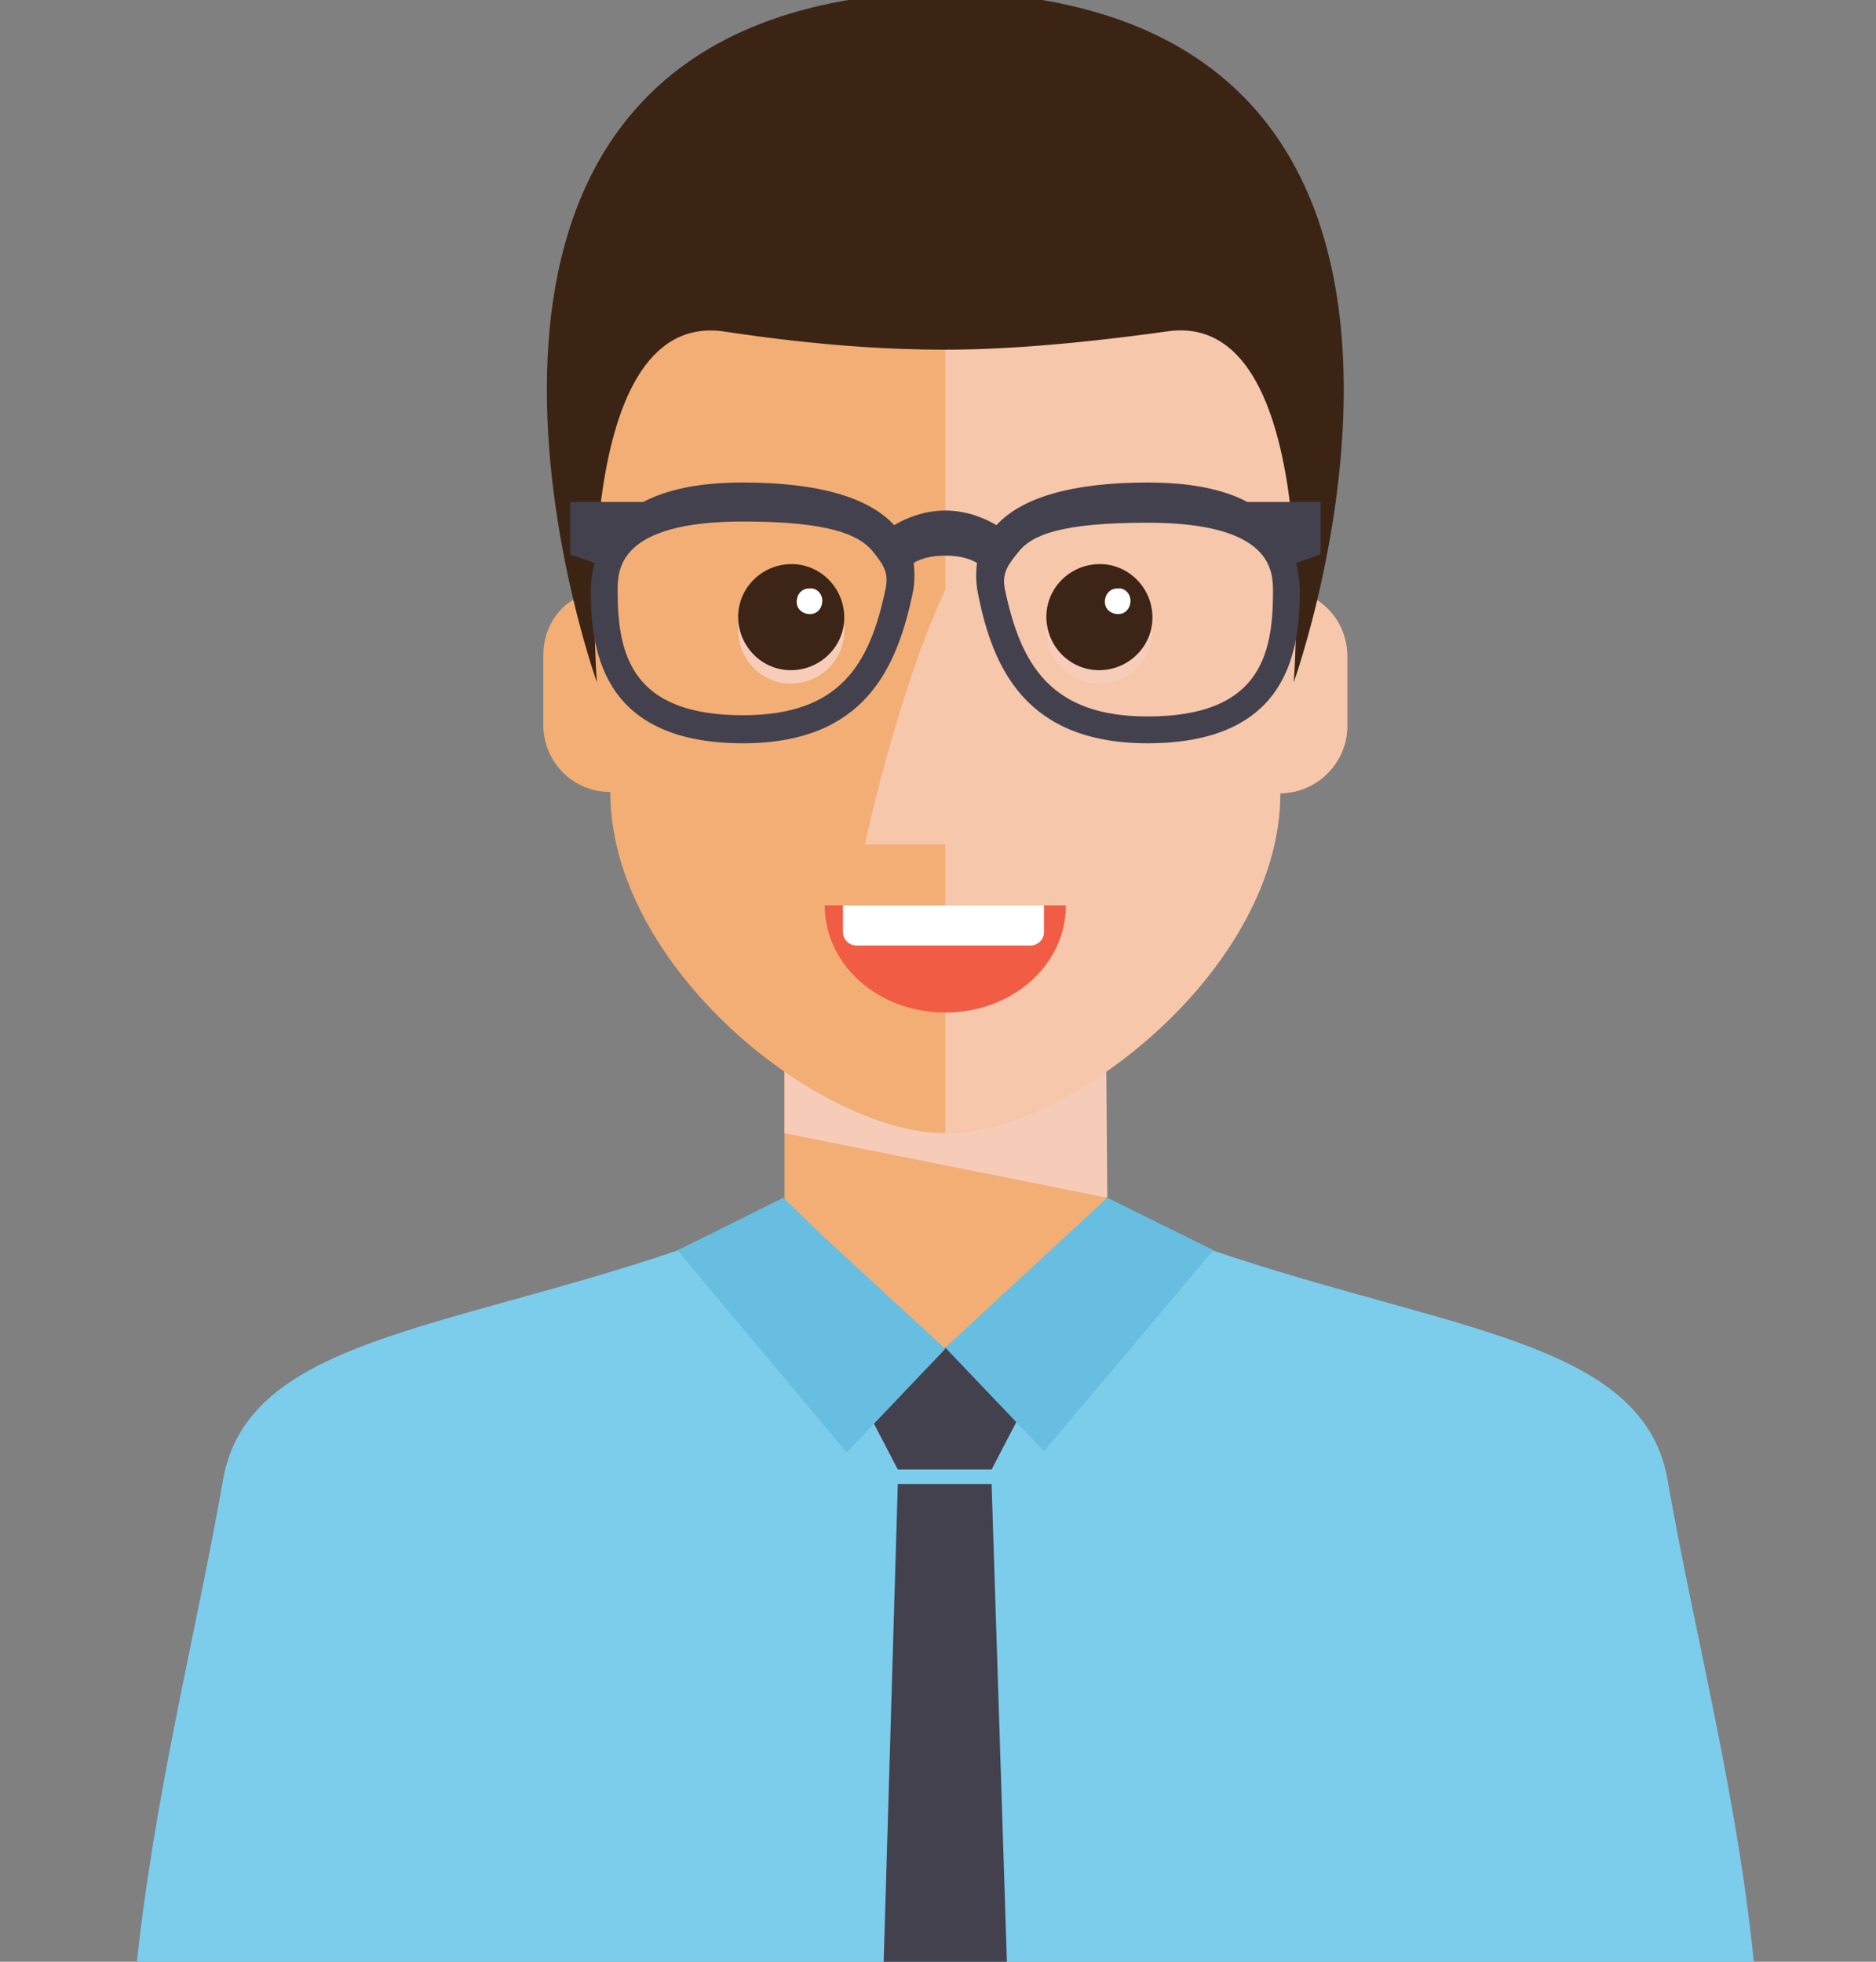 <?xml version="1.0" encoding="utf-8"?>
<!-- Generator: Adobe Illustrator 22.1.0, SVG Export Plug-In . SVG Version: 6.00 Build 0)  -->
<svg version="1.1" id="Layer_1" xmlns="http://www.w3.org/2000/svg" xmlns:xlink="http://www.w3.org/1999/xlink" x="0px" y="0px"
	 viewBox="0 0 154 161" style="enable-background:new 0 0 154 161;" xml:space="preserve">
<rect x="0" y="0" width="154" height="161" fill="#808080" stroke="none"/>
<style type="text/css">
	.st0{fill:#F2AE75;}
	.st1{fill:#F6CCB8;}
	.st2{fill:#7CCCEC;}
	.st3{fill:#43414D;}
	.st4{fill:#67BEE1;}
	.st5{opacity:0.8;fill:#F7CDB9;}
	.st6{fill:#F7CDB9;}
	.st7{fill:#3C2417;}
	.st8{fill:#FFFFFF;}
	.st9{fill:#F05D44;}
	.st10{fill:#3C2415;}
</style>
<g>
	<polygon class="st0" points="94.9,101 90.8,99.1 90.8,86 64.4,86 64.4,99.1 60.3,100.9 61.4,138 64.4,138 64.4,143.7 90.8,143.7 
		90.8,138 93.8,138 	"/>
	<polygon class="st1" points="64.4,93 90.9,98.3 90.8,86 64.4,86 	"/>
</g>
<g>
	<path class="st2" d="M144.1,162.4c-1.3-14.5-5-28.2-7.2-40.9c-2.1-12.3-20.2-12.3-41.6-20.4l-1,3.7c-1.7,4.9-6,12.8-16.4,12.8
		c-11.7,0-16.1-10.1-17.5-14.5l-0.5-2c-21.5,8.1-39.5,8.1-41.6,20.4c-2.2,12.6-5.8,26.4-7.2,40.9H144.1z"/>
	<g>
		<polygon class="st3" points="82.7,162.4 81.4,121.8 73.7,121.8 72.5,162.4 		"/>
		<polygon class="st3" points="83.9,115.8 81.4,120.6 73.7,120.6 71.2,115.8 77.6,110.6 		"/>
		<path class="st4" d="M64.3,98.3c0,0-8.6,4.3-8.7,4.3l13.9,16.6l8.1-8.5l-10.1-9.3L64.3,98.3z"/>
		<polygon class="st4" points="90.9,98.3 77.6,110.6 85.7,119.1 99.6,102.6 		"/>
	</g>
</g>
<g>
	<g>
		<path class="st0" d="M106.4,48.5l0.9-11.6c0-15.2-14.5-27.5-29.7-27.5c-15.2,0-29.7,12.3-29.7,27.5l0.9,11.6
			c-0.8,0.2-1.6,0.6-2.3,1.1c-1.2,1-1.9,2.5-1.9,4.2v5.7c0,3,2.4,5.5,5.5,5.5C50.1,79.4,67.3,93,77.6,93c10.3,0,27.5-13.6,27.5-27.9
			c3,0,5.5-2.5,5.5-5.5v-5.7C110.6,51.2,108.8,49.1,106.4,48.5z"/>
		<path class="st5" d="M106.4,48.5l0.9-11.6c0-15.2-14.5-27.5-29.7-27.5c0,0,0,39,0,39C73.6,57,71,69.3,71,69.3h6.6V93
			c10.3,0,27.5-13.6,27.5-27.9c3,0,5.5-2.5,5.5-5.5v-5.7C110.6,51.2,108.8,49.1,106.4,48.5z"/>
		<g>
			<g>
				<path class="st6" d="M69.3,51.6c0.1,2.4-1.8,4.4-4.2,4.5c-2.4,0.1-4.4-1.8-4.5-4.2c-0.1-2.4,1.8-4.4,4.2-4.5
					C67.2,47.3,69.2,49.2,69.3,51.6z"/>
				<path class="st7" d="M69.3,50.5c0.1,2.4-1.8,4.4-4.2,4.5c-2.4,0.1-4.4-1.8-4.5-4.2c-0.1-2.4,1.8-4.4,4.2-4.5
					C67.2,46.2,69.2,48.1,69.3,50.5z"/>
				<path class="st8" d="M67.5,49.3c0,0.6-0.4,1.1-1,1.1c-0.6,0-1.1-0.4-1.1-1c0-0.6,0.4-1.1,1-1.1C67,48.2,67.5,48.7,67.5,49.3z"/>
			</g>
			<g>
				<path class="st6" d="M94.6,51.6c0.1,2.4-1.8,4.4-4.2,4.5c-2.4,0.1-4.4-1.8-4.5-4.2c-0.1-2.4,1.8-4.4,4.2-4.5
					C92.5,47.3,94.5,49.2,94.6,51.6z"/>
				<path class="st7" d="M94.6,50.5c0.1,2.4-1.8,4.4-4.2,4.5c-2.4,0.1-4.4-1.8-4.5-4.2c-0.1-2.4,1.8-4.4,4.2-4.5
					C92.5,46.2,94.5,48.1,94.6,50.5z"/>
				<path class="st8" d="M92.8,49.3c0,0.6-0.4,1.1-1,1.1c-0.6,0-1.1-0.4-1.1-1c0-0.6,0.4-1.1,1-1.1C92.3,48.2,92.8,48.7,92.8,49.3z"
					/>
			</g>
		</g>
	</g>
	<g>
		<path class="st9" d="M87.5,74.3c0,4.9-4.4,8.8-9.9,8.8s-9.9-3.9-9.9-8.8H87.5z"/>
		<path class="st8" d="M84.6,77.6H70.3c-0.6,0-1.1-0.5-1.1-1.1v-2.2h16.5v2.2C85.7,77.1,85.2,77.6,84.6,77.6z"/>
	</g>
	<path class="st10" d="M77.6-0.7C28.9,0.1,49,56,49,56s-2.5-30.6,10.4-28.8c7.9,1.2,13.8,1.5,18.2,1.5c4.4,0,10.3-0.4,18.2-1.5
		c12.9-1.9,10.4,28.8,10.4,28.8S126.3,0.1,77.6-0.7z"/>
	<path class="st3" d="M108.4,41.2h-6c-1.9-1-4.5-1.6-8.2-1.6c-6.1,0-10.3,1.2-12.4,3.5c-1-0.6-2.5-1.2-4.2-1.2s-3.2,0.6-4.2,1.2
		c-2.1-2.3-6.3-3.5-12.4-3.5c-3.7,0-6.3,0.6-8.2,1.6h-6v4.3l2,0.7c-0.2,0.8-0.3,1.6-0.3,2.4C48.5,53.9,49.8,61,61,61
		c10,0,12.6-6.2,13.9-12.2c0.2-0.9,0.2-1.8,0.1-2.6c0.5-0.3,1.3-0.6,2.6-0.6s2.1,0.3,2.6,0.6c-0.1,0.8-0.1,1.7,0.1,2.6
		c1.2,6,3.9,12.2,13.9,12.2c11.2,0,12.5-7.1,12.5-12.4c0-0.8-0.1-1.6-0.3-2.4l2-0.7V41.2z M72.7,48.3c-1.3,6.3-3.8,10.4-11.7,10.4
		c-9.1,0-10.3-4.9-10.3-10.2c0-1.7,0-5.7,10.3-5.7c7.1,0,9.5,1.1,10.6,2.4C72.4,46.2,73,46.9,72.7,48.3z M94.2,58.8
		c-7.9,0-10.4-4.2-11.7-10.4c-0.3-1.4,0.3-2.1,1.1-3.1c1.1-1.4,3.5-2.4,10.6-2.4c10.3,0,10.3,4,10.3,5.7
		C104.5,53.9,103.3,58.8,94.2,58.8z"/>
</g>
</svg>
